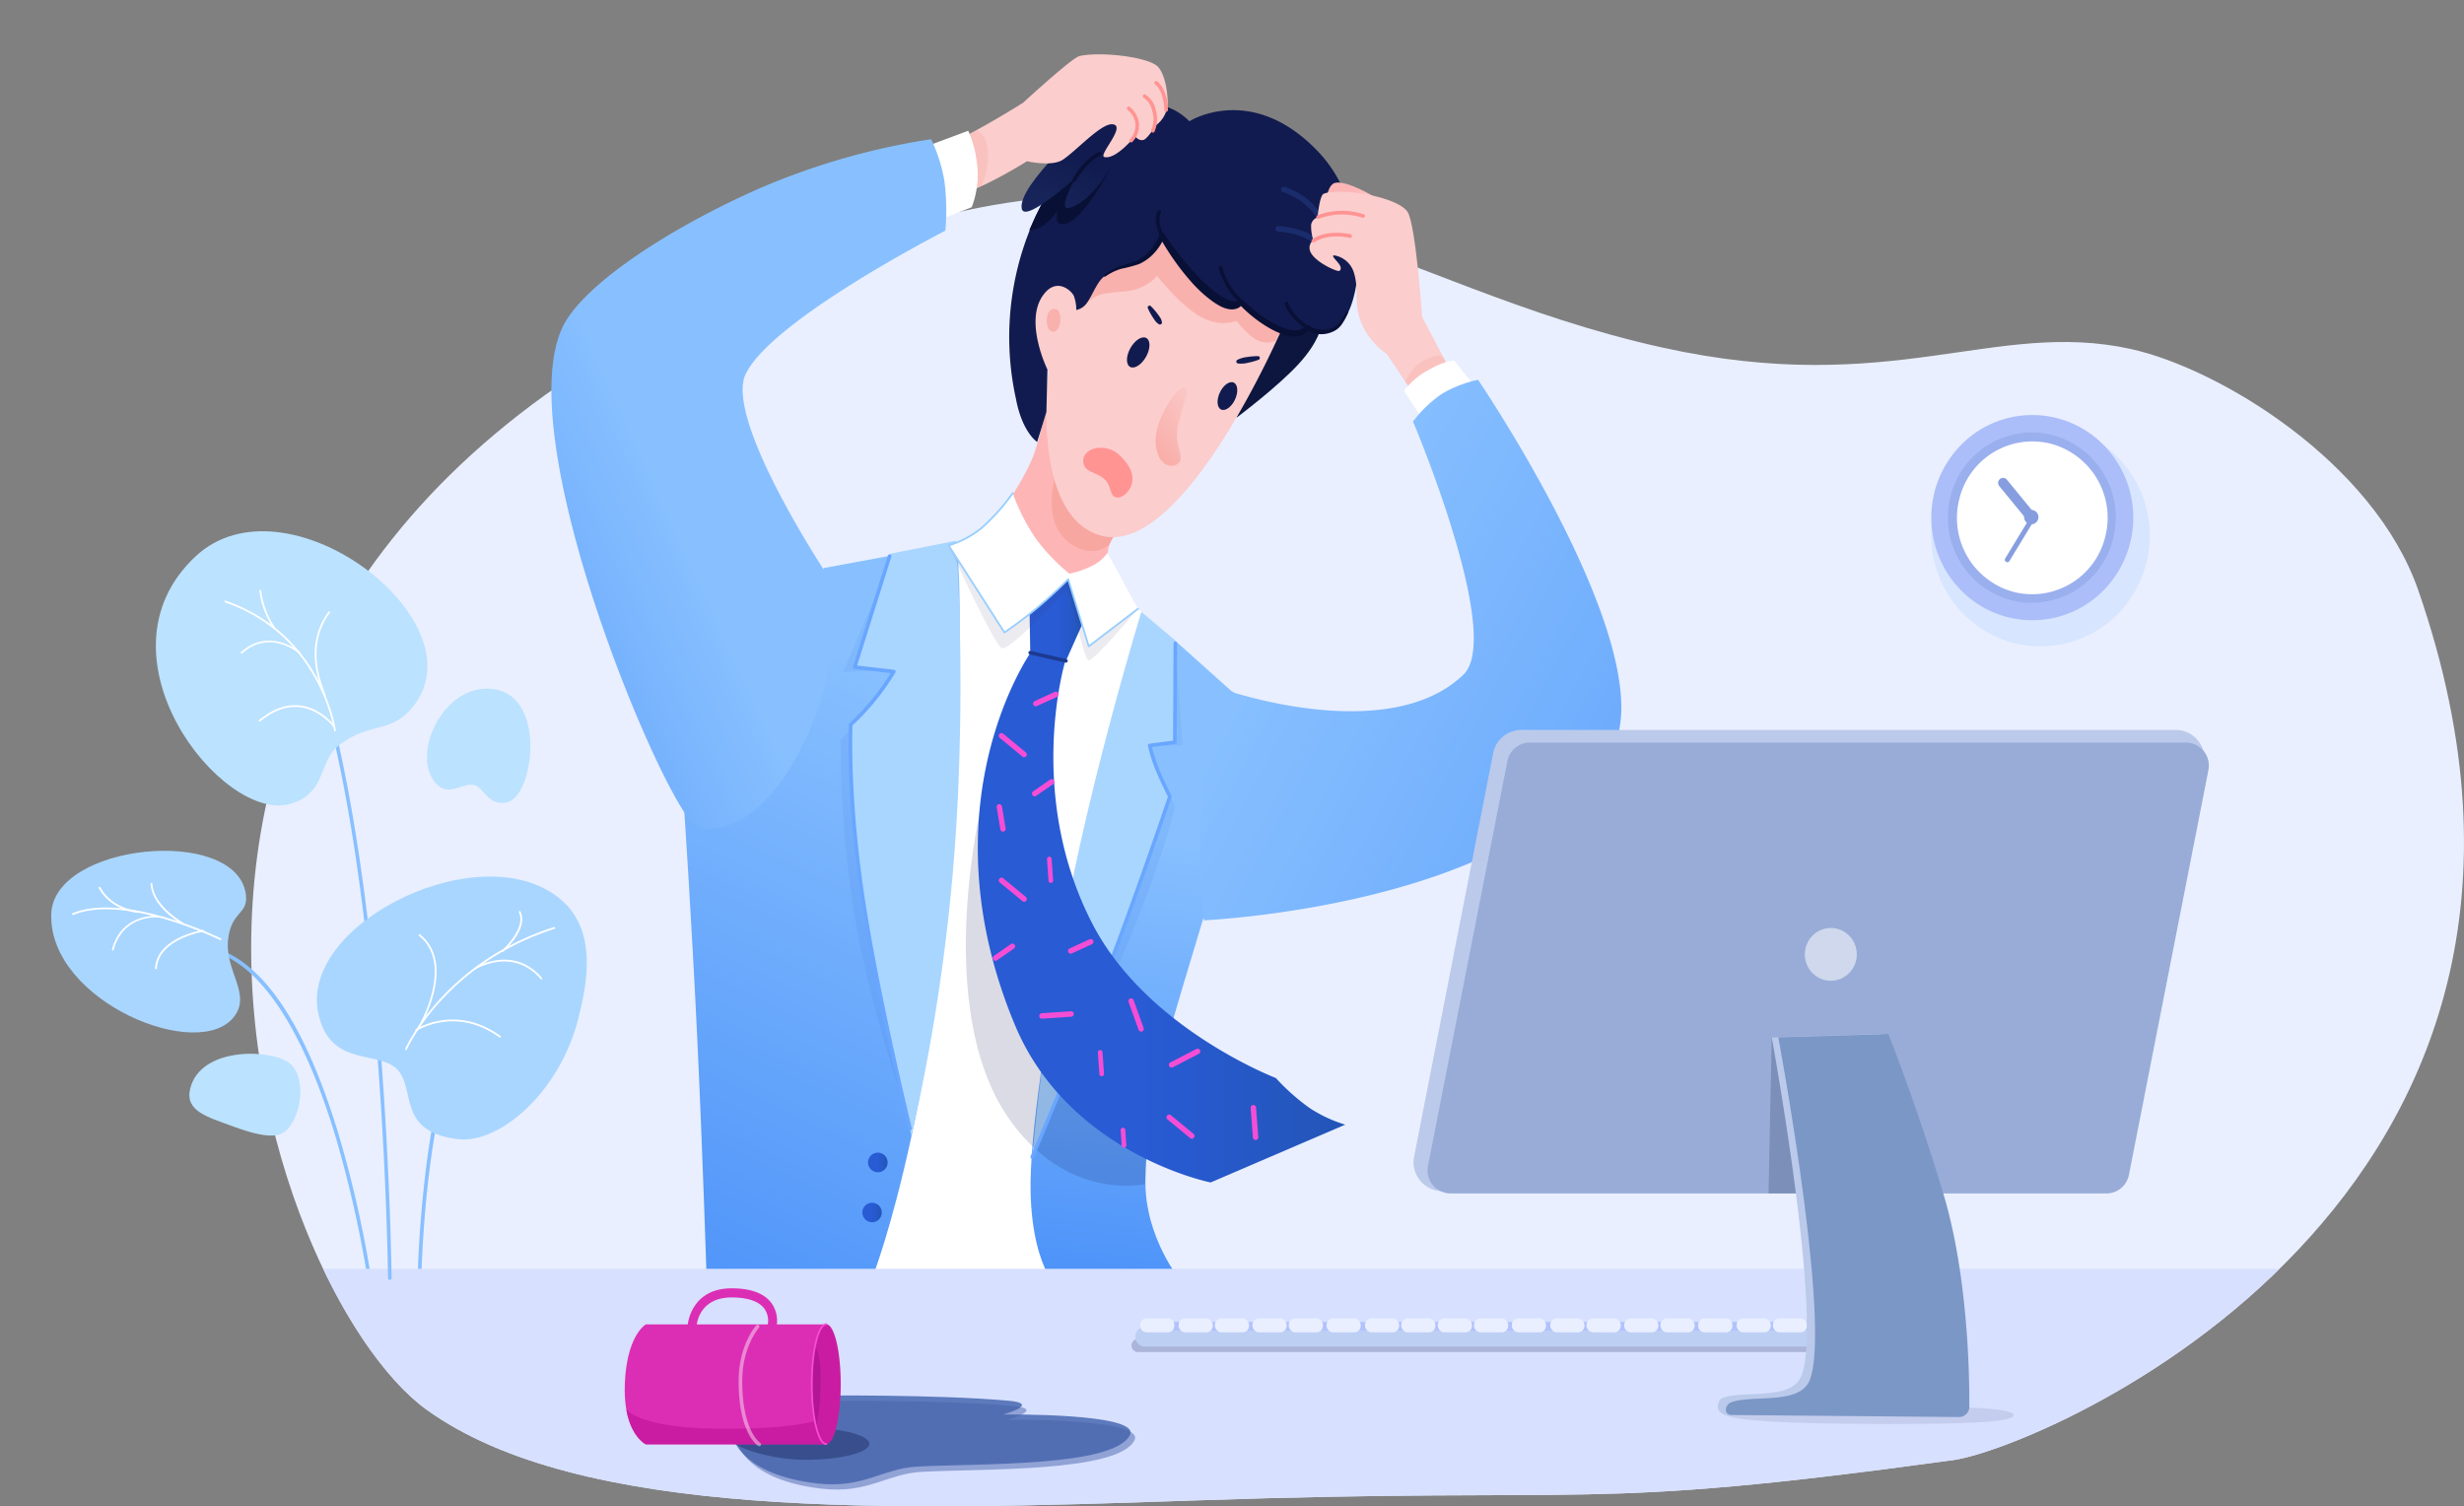 <svg xmlns="http://www.w3.org/2000/svg" xmlns:xlink="http://www.w3.org/1999/xlink" width="594" height="363.133" viewBox="0 0 594 363.133">
  <rect x="0" y="0" width="594" height="363.133" fill="#808080" stroke="none"/>
  <defs>
    <clipPath id="clip-path">
      <path id="Path_14051" data-name="Path 14051" d="M209.827,112.025C101.95,145.72,1.217,141.485,16.184,323.472c3.207,38.988,62.578,54.908,71.914,78.45,8.383,21.137,19.557,37.114,29.4,44.22,36.751,26.53,111.2,24.462,184.492,21.936,100.413-3.46,92.574,2.741,183.587-9.75C506.226,455.495,648.836,396.366,597.7,248.7c-10.759-31.07-48.129-53.567-69.3-58.219-32.914-7.231-55.072-6.356-110.431-18.583C350.055,156.894,293.108,86.012,209.827,112.025Z" transform="translate(-14.701 -106.342)" fill="none"/>
    </clipPath>
    <linearGradient id="linear-gradient" x1="0.819" y1="0.36" x2="-0.399" y2="1.375" gradientUnits="objectBoundingBox">
      <stop offset="0.441" stop-color="#feb5b6"/>
      <stop offset="0.667" stop-color="#fdb9ba"/>
      <stop offset="0.91" stop-color="#fbc6c5"/>
      <stop offset="1" stop-color="#fbcdcc"/>
    </linearGradient>
    <linearGradient id="linear-gradient-2" x1="0.966" y1="-0.145" x2="0.1" y2="1.233" gradientUnits="objectBoundingBox">
      <stop offset="0" stop-color="#fbcdcc"/>
      <stop offset="1" stop-color="#f8a6a0"/>
    </linearGradient>
    <linearGradient id="linear-gradient-3" x1="0.531" y1="0.13" x2="0.306" y2="1.382" gradientUnits="objectBoundingBox">
      <stop offset="0" stop-color="#88c0ff"/>
      <stop offset="1" stop-color="#3b85f7"/>
    </linearGradient>
    <linearGradient id="linear-gradient-4" x1="0.507" y1="0.322" x2="0.475" y2="1.188" xlink:href="#linear-gradient-3"/>
    <linearGradient id="linear-gradient-5" y1="0.5" x2="1" y2="0.5" gradientUnits="objectBoundingBox">
      <stop offset="0.524" stop-color="#285bd4"/>
      <stop offset="1" stop-color="#2355b7"/>
    </linearGradient>
    <linearGradient id="linear-gradient-6" x1="0" y1="0.5" x2="1" y2="0.5" xlink:href="#linear-gradient"/>
    <linearGradient id="linear-gradient-10" x1="0.174" y1="0.401" x2="2.09" y2="1.583" xlink:href="#linear-gradient-3"/>
    <linearGradient id="linear-gradient-11" x1="0.363" y1="0.815" x2="0.618" y2="0.416" gradientUnits="objectBoundingBox">
      <stop offset="0" stop-color="#172459"/>
      <stop offset="1" stop-color="#111b4f"/>
    </linearGradient>
    <linearGradient id="linear-gradient-12" x1="0.394" y1="0.536" x2="-0.444" y2="1.135" xlink:href="#linear-gradient-3"/>
    <linearGradient id="linear-gradient-13" x1="8.32" y1="-0.151" x2="8.426" y2="2.332" gradientUnits="objectBoundingBox">
      <stop offset="0.378" stop-color="#98acd7"/>
      <stop offset="0.506" stop-color="#8298c6"/>
      <stop offset="0.687" stop-color="#6b82b3"/>
      <stop offset="0.856" stop-color="#5c74a7"/>
      <stop offset="1" stop-color="#5870a4"/>
    </linearGradient>
  </defs>
  <g id="Group_4946" data-name="Group 4946" transform="translate(-14.701 -106.342)">
    <g id="Group_4945" data-name="Group 4945" transform="translate(14.701 106.342)" clip-path="url(#clip-path)">
      <path id="Path_13937" data-name="Path 13937" d="M308.217,222.32c-217.156,67.827-152.335,254.2-110.989,284.048,36.751,26.53,111.2,24.462,184.492,21.936,100.413-3.46,92.574,2.741,183.587-9.75,20.648-2.834,163.258-61.962,112.126-209.632-10.759-31.07-48.129-53.567-69.3-58.219-32.914-7.231-57.607,11.877-112.966-.351C427.249,235.352,391.5,196.308,308.217,222.32Z" transform="translate(-94.431 -166.569)" fill="#e9efff"/>
      <path id="Path_13938" data-name="Path 13938" d="M725.683,279.306s-.447,3.761-5.569,9.307S705.2,301.488,705.2,301.488l10.57-26.995Z" transform="translate(-407.149 -200.76)" fill="#0c163f"/>
      <path id="Path_13939" data-name="Path 13939" d="M513.909,401.706l-11.679,5.1-26.453,173.9,59.482-2.247,26.017-150.686L546.987,415.44Z" transform="translate(-276.757 -272.19)" fill="#fff"/>
      <path id="Path_13940" data-name="Path 13940" d="M585.72,323.963a93.56,93.56,0,0,1-3.478,14.021c-2.134,5.829-7.556,13.428-7.556,13.428s2.794,9.209,14.66,15.672c6.319,3.442,11.7-1.631,11.7-1.631a6.135,6.135,0,0,1-.9-4.6,7.655,7.655,0,0,1,1.667-3.385Z" transform="translate(-332.972 -228.537)" fill="url(#linear-gradient)"/>
      <path id="Path_13941" data-name="Path 13941" d="M603.168,365.629c.205-.326-4.675,13.194,4.589,18.049,5.07,2.657,8.276-.525,8.276-.525s-.032-.146.41-.958a9.686,9.686,0,0,1,.924-1.394S602.963,365.955,603.168,365.629Z" transform="translate(-348.534 -251.929)" fill="#f8a6a0"/>
      <path id="Path_13942" data-name="Path 13942" d="M650.536,248.47s-24.155,56.517-44.217,50.311c-16.727-5.174-12.326-39.563-12.326-39.563a21.736,21.736,0,0,1-4.568-9.7c-.791-4.654,1.286-9.939,5.808-11.033,4.751-1.149,5.7,4.855,5.7,4.855s3.058-26.408,26.8-23.884C647.95,221.6,650.536,248.47,650.536,248.47Z" transform="translate(-341.256 -169.758)" fill="#fbcdcc"/>
      <path id="Path_13943" data-name="Path 13943" d="M621.347,249.558a8.21,8.21,0,0,1,3.526-2.247c2.453-.677,6.46-.534,8.594-1.291,3.922-1.393,4.916-3.248,4.916-3.248s5.547,7.117,10.529,9.89,8.656.984,8.656.984,2.665,3.518,5.061,4.71a5.224,5.224,0,0,0,4.521.054l1.383-3.019-28.58-24.421-14.919,8.473Z" transform="translate(-359.493 -176.322)" fill="#f8a6a0" opacity="0.71"/>
      <path id="Path_13944" data-name="Path 13944" d="M585.109,245.462S581.528,243.2,580,235.1a69.431,69.431,0,0,1,8.16-50.488c9.978-16.917,17.841-20.567,26.247-20.231,4.028.161,7.393,3.774,7.393,3.774s14.9-9.47,30.927,7.19c13.736,14.282,10.956,39.478,3.923,42.926a6.44,6.44,0,0,1-6.435-.4s-1.149,2.376-5.317,1.032c-5.77-1.86-10.771-7.276-10.771-7.276s-.962,2.029-4.606,0c-7.2-4.018-14.347-15.925-14.347-15.925a11.631,11.631,0,0,1-4.56,5.814c-2.942,1.943-5.2.889-9.218,3.922-1.856,1.4-2.817,4.379-4.233,6.418a4.117,4.117,0,0,1-2.623,1.79,9.817,9.817,0,0,0-.59-3.4c-.6-1.289-4.237-4.643-7.423-.14-4.614,6.363,1.057,17.905,1.057,17.905l-.249,10.189-1.189,3.919Z" transform="translate(-335.077 -138.919)" fill="#111b4f"/>
      <path id="Path_13945" data-name="Path 13945" d="M667.173,319.185c1.8.128-1.16,5.691-1.821,10.351-.574,4.05,2.255,7-.109,8.289-1.522.83-3.162.026-4.067-1.446a9.481,9.481,0,0,1-.839-6.154C661.1,325.473,665.378,319.056,667.173,319.185Z" transform="translate(-381.566 -225.853)" fill="url(#linear-gradient-2)"/>
      <path id="Path_13946" data-name="Path 13946" d="M701.066,261.918a.429.429,0,0,1-.279-.1,18.644,18.644,0,0,1-5.471-8.727.441.441,0,0,1,.317-.532.433.433,0,0,1,.524.322,18.034,18.034,0,0,0,5.188,8.263.446.446,0,0,1,.052.62A.431.431,0,0,1,701.066,261.918Z" transform="translate(-401.527 -188.435)" fill="#091035"/>
      <path id="Path_13947" data-name="Path 13947" d="M737.889,278.987a.422.422,0,0,1-.219-.061c-.176-.105-4.323-2.621-5.527-6.206a.442.442,0,0,1,.27-.559.43.43,0,0,1,.55.275c1.1,3.28,5.107,5.707,5.147,5.732a.444.444,0,0,1,.154.6A.432.432,0,0,1,737.889,278.987Z" transform="translate(-422.452 -199.437)" fill="#091035"/>
      <path id="Path_13948" data-name="Path 13948" d="M662.326,229.47a.43.43,0,0,1-.359-.193c-.11-.165-2.68-4.078-1.272-7.193a.429.429,0,0,1,.574-.216.443.443,0,0,1,.213.583c-1.206,2.67,1.178,6.3,1.2,6.333a.444.444,0,0,1-.115.611A.427.427,0,0,1,662.326,229.47Z" transform="translate(-381.618 -171.187)" fill="#091035"/>
      <path id="Path_13949" data-name="Path 13949" d="M601.353,276.127c-2.721-.333-2.526,5.367-.629,5.531C602.924,281.848,603.266,276.362,601.353,276.127Z" transform="translate(-346.964 -201.669)" fill="#f8a6a0" opacity="0.71"/>
      <path id="Path_13950" data-name="Path 13950" d="M710.575,303a15.959,15.959,0,0,1-2.453.7,6.956,6.956,0,0,1-2.542.2.468.468,0,0,1-.152-.866,6.976,6.976,0,0,1,2.453-.7,15.9,15.9,0,0,1,2.542-.2.449.449,0,0,1,.152.866Z" transform="translate(-407.148 -216.278)" fill="#111b4f"/>
      <path id="Path_13951" data-name="Path 13951" d="M658.414,278.858a3.018,3.018,0,0,1-.9-.8c-.235-.314-.448-.645-.661-.975a14.449,14.449,0,0,1-1.129-2.089.453.453,0,0,1,.232-.591.439.439,0,0,1,.475.083,14.277,14.277,0,0,1,1.563,1.776c.236.314.471.628.685.958a3.088,3.088,0,0,1,.444,1.131.489.489,0,0,1-.4.562A.472.472,0,0,1,658.414,278.858Z" transform="translate(-379.01 -200.688)" fill="#111b4f"/>
      <path id="Path_13952" data-name="Path 13952" d="M644.853,294.556c1.034-1.947,2.751-3.126,3.836-2.633s1.127,2.471.093,4.418-2.752,3.126-3.836,2.633S643.818,296.5,644.853,294.556Z" transform="translate(-372.427 -210.483)" fill="#111b4f"/>
      <path id="Path_13953" data-name="Path 13953" d="M695.279,318.9c.851-1.788,2.35-2.839,3.349-2.349s1.12,2.337.269,4.124-2.349,2.839-3.349,2.349S694.429,320.688,695.279,318.9Z" transform="translate(-401.191 -224.308)" fill="#111b4f"/>
      <path id="Path_13954" data-name="Path 13954" d="M619.686,355.515c.056-3.074,5.448-4.259,8.628-1.339,6.533,6,1.4,10.29-.095,10.327-2.391.06-1.478-2.506-3.251-4.264C622.77,358.058,619.628,358.639,619.686,355.515Z" transform="translate(-358.549 -244.561)" fill="#ff9493"/>
      <path id="Path_13955" data-name="Path 13955" d="M462.466,405.17l-31.92,5.9L396.89,469.717s1.773,26.4,3.131,54.982,2.3,59.351,2.3,59.351,10.126.44,21.974.127c19.793-.522,18.175-2.726,18.175-2.726S459.82,536.78,462.728,453.5C464.156,412.592,462.466,405.17,462.466,405.17Z" transform="translate(-231.921 -274.135)" fill="url(#linear-gradient-3)"/>
      <path id="Path_13956" data-name="Path 13956" d="M617.47,444.009s-.031.1-.091.285c-.992,3.141-9.974,32.054-19.088,77.875-4,20.119-8.354,47.754-8.026,61.232.483,19.869,8.026,24.792,8.026,24.792l28.293-3.279s-8.8-10.531-8.638-24.342c.323-27.206,11.03-48.7,21.457-90.516,6.224-24.959-.814-27.589-.814-27.589L626.125,451.3Z" transform="translate(-341.818 -295.944)" fill="url(#linear-gradient-4)"/>
      <path id="Path_13957" data-name="Path 13957" d="M589.728,431.768l.157,10.085,8.6,1.966,4.794-10.732-4.146-9.452Z" transform="translate(-341.522 -284.504)" fill="url(#linear-gradient-5)"/>
      <path id="Path_13958" data-name="Path 13958" d="M494.865,422.275l-10.089,23.45,14.415-.493L484.2,462.188a255.426,255.426,0,0,0,3.9,45.47c4.332,23.479,13.425,48.448,13.425,48.448l1.306-113.835Z" transform="translate(-281.538 -283.74)" fill="#285bd4" opacity="0.08"/>
      <path id="Path_13959" data-name="Path 13959" d="M625.382,459.613l1.864,24.807-8.458.194,6.642,14.516s-2.524,11.6-11.177,32.421-23.433,50.872-23.433,50.872l24.041-105.271Z" transform="translate(-342.143 -304.705)" fill="#285bd4" opacity="0.08"/>
      <path id="Path_13960" data-name="Path 13960" d="M739.334,216.793a.647.647,0,0,1-.551-.31,15.536,15.536,0,0,0-8.165-6.167.66.66,0,0,1-.458-.809.648.648,0,0,1,.8-.466,16.592,16.592,0,0,1,8.93,6.743.666.666,0,0,1-.208.909A.642.642,0,0,1,739.334,216.793Z" transform="translate(-421.325 -163.995)" fill="#1b2c6d"/>
      <path id="Path_13961" data-name="Path 13961" d="M592.645,204.1l-1.673,3.321-1.453,3.238a7.055,7.055,0,0,0,3.525-1.245,14.413,14.413,0,0,0,3.323-3.562s-.635,2.764.48,3.183c4.483,1.685,12.068-12.964,12.068-12.964l-5.578-2.824Z" transform="translate(-341.403 -155.139)" fill="#091035"/>
      <path id="Path_13962" data-name="Path 13962" d="M766.924,210.114s-6.547-3.965-9.389-3.357c-1.755.375-2.21,4.084-2.21,4.084Z" transform="translate(-435.641 -162.69)" fill="url(#linear-gradient-6)"/>
      <path id="Path_13963" data-name="Path 13963" d="M736.267,234.7a.643.643,0,0,1-.435-.17c-2.467-2.265-8.064-2.593-8.12-2.6a.657.657,0,0,1-.614-.695.649.649,0,0,1,.684-.624c.248.014,6.116.36,8.922,2.935a.667.667,0,0,1,.046.932A.643.643,0,0,1,736.267,234.7Z" transform="translate(-419.597 -176.122)" fill="#1b2c6d"/>
      <path id="Path_13964" data-name="Path 13964" d="M499.5,742.265a2.362,2.362,0,1,1,2.361,2.4A2.38,2.38,0,0,1,499.5,742.265Z" transform="translate(-290.242 -462.069)" fill="url(#linear-gradient-5)"/>
      <path id="Path_13965" data-name="Path 13965" d="M496.314,769.614a2.345,2.345,0,1,1,2.343,2.437A2.392,2.392,0,0,1,496.314,769.614Z" transform="translate(-288.43 -477.404)" fill="url(#linear-gradient-5)"/>
      <path id="Path_13966" data-name="Path 13966" d="M272.647,512.284c6.125-1.656,9.26-24.526-2.622-27.083s-20.428,14.075-15.4,21.688c3.241,4.908,6.876.564,9.97,1.3C266.9,508.735,268,513.54,272.647,512.284Z" transform="translate(-150.228 -318.925)" fill="#bbe2ff"/>
      <path id="Path_13967" data-name="Path 13967" d="M144.792,688.092c-3.963-3.539-21.635-4.431-24.15,6.039-1.293,5.383,4.271,6.8,10.089,8.962,4.487,1.666,8.679,2.823,11.31,2.068C146.868,703.778,149.391,692.2,144.792,688.092Z" transform="translate(-74.806 -431.639)" fill="#bbe2ff"/>
      <path id="Path_13968" data-name="Path 13968" d="M170.664,712.148a.435.435,0,0,1-.429-.383,275.372,275.372,0,0,0-8.567-39.453c-5.55-18.326-15.3-40.948-30.219-44.642a.44.44,0,0,1-.318-.531.432.432,0,0,1,.523-.324c12.3,3.045,22.677,18.269,30.845,45.248a276.4,276.4,0,0,1,8.595,39.587.439.439,0,0,1-.374.493A.354.354,0,0,1,170.664,712.148Z" transform="translate(-80.868 -398.583)" fill="#88c0ff"/>
      <path id="Path_13969" data-name="Path 13969" d="M248.125,720.49a.436.436,0,0,1-.433-.437,279.065,279.065,0,0,1,2.784-37.99c3.892-25.909,11.078-40.49,21.358-43.338a.435.435,0,0,1,.532.309.441.441,0,0,1-.3.54c-23.756,6.581-23.509,79.734-23.5,80.472a.437.437,0,0,1-.43.443Z" transform="translate(-147.123 -405.269)" fill="#88c0ff"/>
      <rect id="Rectangle_2118" data-name="Rectangle 2118" width="615.372" height="68.364" transform="translate(59.92 305.868)" fill="#d7e0ff"/>
      <path id="Path_13970" data-name="Path 13970" d="M207.035,616.112a.436.436,0,0,1-.433-.435c-.009-.988-1.112-99.4-18.807-150.366a.442.442,0,0,1,.264-.561.431.431,0,0,1,.553.269c17.743,51.107,18.847,149.66,18.856,150.65a.437.437,0,0,1-.429.444Z" transform="translate(-113.066 -307.575)" fill="#88c0ff"/>
      <path id="Path_13971" data-name="Path 13971" d="M515.042,403.633l-15.75,3.124-8.6,27.328,9.422,1.088a58.479,58.479,0,0,1-10.385,12.767s-.858,16.3,2.791,40.955S504.361,547.1,504.361,547.1A465.008,465.008,0,0,0,515.626,464C517.161,428.2,515.042,403.633,515.042,403.633Z" transform="translate(-284.64 -273.272)" fill="#a9d6ff"/>
      <path id="Path_13972" data-name="Path 13972" d="M617.517,442.716s-10.277,33.456-16.875,65.957-9.437,65.463-9.437,65.463,9.117-21.217,17.413-42.942,15.773-43.961,15.773-43.961-1.956-3.8-3.173-6.877a35.929,35.929,0,0,1-1.7-5.427l6.059-.776.126-24.51Z" transform="translate(-342.362 -295.218)" fill="#a9d6ff"/>
      <path id="Path_13973" data-name="Path 13973" d="M558.234,545.067S545.766,595,564.3,622.034c14.032,20.467,33,16.121,33,16.121s.129-2.941.313-6.029.335-6.43.335-6.43Z" transform="translate(-321.291 -352.688)" fill="#09124b" opacity="0.15"/>
      <path id="Path_13974" data-name="Path 13974" d="M503.453,549.929a.434.434,0,0,1-.42-.335c-1.351-5.573-8.251-34.484-11.5-56.445-3.613-24.422-2.8-40.881-2.8-41.045a.447.447,0,0,1,.141-.3,67.784,67.784,0,0,0,5.61-5.982,66.165,66.165,0,0,0,4.333-6.1l-8.737-1.009a.433.433,0,0,1-.315-.2.445.445,0,0,1-.049-.373l8.411-26.742a.43.43,0,0,1,.544-.285.441.441,0,0,1,.281.553l-8.25,26.231,8.9,1.027a.433.433,0,0,1,.34.244.445.445,0,0,1-.019.423,58.849,58.849,0,0,1-10.33,12.737c-.076,1.836-.6,17.72,2.795,40.689,3.244,21.923,10.137,50.8,11.486,56.366a.442.442,0,0,1-.317.533A.476.476,0,0,1,503.453,549.929Z" transform="translate(-284.075 -277.46)" fill="#69a6ff"/>
      <path id="Path_13975" data-name="Path 13975" d="M590.635,583.688a.424.424,0,0,1-.173-.036.443.443,0,0,1-.224-.579c.092-.212,9.208-21.457,17.406-42.925,7.81-20.452,14.981-41.615,15.707-43.767-.393-.773-2.039-4.054-3.106-6.748a35.974,35.974,0,0,1-1.719-5.5.444.444,0,0,1,.072-.345.432.432,0,0,1,.3-.181l5.682-.728.121-23.494a.433.433,0,1,1,.866,0l-.123,23.88a.438.438,0,0,1-.379.435l-5.582.714a37.941,37.941,0,0,0,1.569,4.888c1.2,3.021,3.136,6.8,3.155,6.837a.447.447,0,0,1,.026.346c-.075.223-7.574,22.492-15.779,43.978s-17.329,42.747-17.42,42.959A.433.433,0,0,1,590.635,583.688Z" transform="translate(-341.791 -304.33)" fill="#69a6ff"/>
      <path id="Path_13976" data-name="Path 13976" d="M544.51,406.194s11.274,24.759,12.9,24.825c2.6.106,15.409-14.176,15.539-14.1.881.537,4.054,16.578,5.249,17s11.938-12.437,11.938-12.437L573.622,413Z" transform="translate(-315.822 -274.71)" fill="#3e3566" opacity="0.1"/>
      <path id="Path_13977" data-name="Path 13977" d="M559.96,377.458a49.035,49.035,0,0,1-7.534,8.42,22.915,22.915,0,0,1-7.916,4.181l13.456,20.989s3.988-2.684,7.83-5.888,7.537-6.926,7.537-6.926l4.957,16.147,11.846-9.032L582.8,391.86a9.692,9.692,0,0,1-3.659,3.1,22.607,22.607,0,0,1-5.518,1.912,46.637,46.637,0,0,1-8.213-8.611A49.216,49.216,0,0,1,559.96,377.458Z" transform="translate(-315.822 -258.575)" fill="#fff"/>
      <path id="Path_13978" data-name="Path 13978" d="M578.005,414.321a.207.207,0,0,1-.066-.011.218.218,0,0,1-.14-.144l-4.852-15.8c-.9.893-4.065,3.99-7.3,6.686-3.807,3.174-7.808,5.874-7.848,5.9a.207.207,0,0,1-.163.032.215.215,0,0,1-.138-.1L544.044,389.9a.222.222,0,0,1-.02-.2.217.217,0,0,1,.149-.133,22.9,22.9,0,0,0,7.833-4.139,49.157,49.157,0,0,0,7.492-8.375.215.215,0,0,1,.3-.052.222.222,0,0,1,.052.307,49.648,49.648,0,0,1-7.574,8.464,23.735,23.735,0,0,1-7.71,4.139l13.176,20.553c.822-.563,4.3-2.975,7.631-5.751,3.789-3.159,7.485-6.874,7.522-6.912a.216.216,0,0,1,.36.091l4.866,15.849,11.6-8.844a.215.215,0,0,1,.3.044.222.222,0,0,1-.043.308l-11.846,9.032A.214.214,0,0,1,578.005,414.321Z" transform="translate(-315.537 -258.294)" fill="#97ceff"/>
      <path id="Path_13979" data-name="Path 13979" d="M573.714,464.533s-26.19,36.737-3.962,90.026c12.992,31.147,47.184,37.965,47.184,37.965l15.558-6.68,16.892-7.253a33,33,0,0,1-8.607-4.024,51.515,51.515,0,0,1-8.132-7.226S601.589,555.474,588.5,530.3c-16.349-31.445-6.59-63.538-6.59-63.538Z" transform="translate(-325.084 -307.468)" fill="url(#linear-gradient-5)"/>
      <g id="Group_4933" data-name="Group 4933" transform="translate(239.327 166.736)">
        <path id="Path_13980" data-name="Path 13980" d="M592.324,490.126a.649.649,0,0,1-.593-.388.664.664,0,0,1,.325-.873l4.833-2.218a.646.646,0,0,1,.859.33.664.664,0,0,1-.325.873l-4.833,2.218A.636.636,0,0,1,592.324,490.126Z" transform="translate(-581.955 -486.588)" fill="#f54dd5"/>
        <path id="Path_13981" data-name="Path 13981" d="M611.829,626.12a.649.649,0,0,1-.593-.388.664.664,0,0,1,.325-.873l4.834-2.217a.645.645,0,0,1,.859.33.664.664,0,0,1-.325.873l-4.833,2.218A.637.637,0,0,1,611.829,626.12Z" transform="translate(-593.041 -562.95)" fill="#f54dd5"/>
        <path id="Path_13982" data-name="Path 13982" d="M572.859,555.068a.652.652,0,0,1-.639-.55l-.879-5.313a.659.659,0,0,1,.533-.76.65.65,0,0,1,.748.541l.879,5.314a.658.658,0,0,1-.533.76A.615.615,0,0,1,572.859,555.068Z" transform="translate(-570.393 -521.315)" fill="#f54dd5"/>
        <path id="Path_13983" data-name="Path 13983" d="M600.365,583.65a.57.57,0,0,1-.563-.533l-.364-5.175a.572.572,0,0,1,.524-.613.565.565,0,0,1,.6.531l.364,5.175a.571.571,0,0,1-.524.613Z" transform="translate(-586.367 -537.539)" fill="#f54dd5"/>
        <path id="Path_13984" data-name="Path 13984" d="M628.779,689.965a.569.569,0,0,1-.563-.533l-.365-5.176a.571.571,0,0,1,.524-.614.565.565,0,0,1,.6.532l.365,5.176a.572.572,0,0,1-.524.613Z" transform="translate(-602.516 -597.235)" fill="#f54dd5"/>
        <path id="Path_13985" data-name="Path 13985" d="M641.4,731.185a.569.569,0,0,1-.563-.534l-.255-3.683a.571.571,0,0,1,.524-.613.563.563,0,0,1,.6.532l.255,3.683a.571.571,0,0,1-.524.613Z" transform="translate(-609.753 -621.218)" fill="#f54dd5"/>
        <path id="Path_13986" data-name="Path 13986" d="M578.627,515.187a.639.639,0,0,1-.409-.148l-5.464-4.506a.667.667,0,0,1-.095-.928.642.642,0,0,1,.914-.1l5.464,4.506a.667.667,0,0,1,.1.928A.644.644,0,0,1,578.627,515.187Z" transform="translate(-571.065 -499.375)" fill="#f54dd5"/>
        <path id="Path_13987" data-name="Path 13987" d="M672.3,724.928a.641.641,0,0,1-.409-.148l-5.464-4.506a.667.667,0,0,1-.095-.928.642.642,0,0,1,.914-.1l5.464,4.506a.667.667,0,0,1,.095.928A.643.643,0,0,1,672.3,724.928Z" transform="translate(-624.305 -617.146)" fill="#f54dd5"/>
        <path id="Path_13988" data-name="Path 13988" d="M668.19,687.42a.648.648,0,0,1-.579-.36.665.665,0,0,1,.284-.888l6.27-3.247a.646.646,0,0,1,.874.289.664.664,0,0,1-.284.888l-6.27,3.247A.643.643,0,0,1,668.19,687.42Z" transform="translate(-625.074 -596.792)" fill="#f54dd5"/>
        <path id="Path_13989" data-name="Path 13989" d="M714.377,722.272a.653.653,0,0,1-.647-.609l-.537-7.129a.65.65,0,1,1,1.3-.1l.537,7.129a.656.656,0,0,1-.6.709Z" transform="translate(-651.021 -614.182)" fill="#f54dd5"/>
        <path id="Path_13990" data-name="Path 13990" d="M578.627,594.652a.638.638,0,0,1-.409-.147L572.754,590a.667.667,0,0,1-.095-.928.642.642,0,0,1,.914-.1l5.464,4.506a.667.667,0,0,1,.1.928A.644.644,0,0,1,578.627,594.652Z" transform="translate(-571.065 -543.995)" fill="#f54dd5"/>
        <path id="Path_13991" data-name="Path 13991" d="M647.979,663.213a.651.651,0,0,1-.61-.434l-2.417-6.714a.664.664,0,0,1,.387-.847.647.647,0,0,1,.833.394l2.417,6.714a.663.663,0,0,1-.387.846A.631.631,0,0,1,647.979,663.213Z" transform="translate(-612.214 -581.252)" fill="#f54dd5"/>
        <path id="Path_13992" data-name="Path 13992" d="M595.8,664.089a.66.66,0,0,1-.043-1.319l7.022-.478a.66.66,0,0,1,.087,1.317l-7.022.478Z" transform="translate(-583.931 -585.247)" fill="#f54dd5"/>
        <path id="Path_13993" data-name="Path 13993" d="M591.721,538.815a.647.647,0,0,1-.537-.288.667.667,0,0,1,.171-.917l4.093-2.838a.643.643,0,0,1,.9.173.667.667,0,0,1-.17.917l-4.093,2.838A.64.64,0,0,1,591.721,538.815Z" transform="translate(-581.613 -513.579)" fill="#f54dd5"/>
        <path id="Path_13994" data-name="Path 13994" d="M569.809,629.238a.647.647,0,0,1-.537-.288.667.667,0,0,1,.17-.918l4.093-2.838a.644.644,0,0,1,.9.173.667.667,0,0,1-.17.917l-4.093,2.838A.639.639,0,0,1,569.809,629.238Z" transform="translate(-569.158 -564.351)" fill="#f54dd5"/>
      </g>
      <path id="Path_13995" data-name="Path 13995" d="M598.122,467.024a.443.443,0,0,1-.1-.011l-8.6-1.966a.44.44,0,0,1-.327-.526.434.434,0,0,1,.518-.332l8.6,1.966a.44.44,0,0,1,.328.526A.435.435,0,0,1,598.122,467.024Z" transform="translate(-341.159 -307.269)" fill="#1c3a91"/>
      <path id="Path_13996" data-name="Path 13996" d="M779.2,253.317l-6-11.413s-1.547-22.7-3.586-25.422c-2.819-3.758-16.664-5.765-20.172-4.231-.972.425-1.454,5.669-1.454,5.669a2.307,2.307,0,0,0-1.537,1.717,10.489,10.489,0,0,0,.522,3.763,2.341,2.341,0,0,0-.822,2.518c.7,2.307,5.22,4.567,6.781,4.919.543.123.82-.542.55-1.146-.5-1.13-2.451-2.557-1.466-2.612a5.974,5.974,0,0,1,4.676,3.978c1.44,4.42-.156,7.3,1.828,12.235a17.213,17.213,0,0,0,6.11,7.522l6.168,9.149Z" transform="translate(-430.368 -165.519)" fill="#fbcdcc"/>
      <path id="Path_13997" data-name="Path 13997" d="M747.644,236.663a.43.43,0,0,1-.346-.175.444.444,0,0,1,.084-.614c.132-.1,3.3-2.474,9.227-1.2a.44.44,0,0,1,.334.522.432.432,0,0,1-.514.339c-5.51-1.188-8.5,1.016-8.524,1.039A.427.427,0,0,1,747.644,236.663Z" transform="translate(-431.029 -178.191)" fill="#ff9493"/>
      <path id="Path_13998" data-name="Path 13998" d="M750.316,224.175a.432.432,0,0,1-.4-.267.442.442,0,0,1,.227-.577,16.669,16.669,0,0,1,11.147-.261.442.442,0,0,1,.275.556.432.432,0,0,1-.547.279,16.088,16.088,0,0,0-10.534.235A.433.433,0,0,1,750.316,224.175Z" transform="translate(-432.547 -171.416)" fill="#ff9493"/>
      <path id="Path_13999" data-name="Path 13999" d="M800.512,309.733l-1.1-1.632s1.755-3.416,4.093-4.8c2.446-1.448,4.63-1.745,5.075-.952a17.642,17.642,0,0,0,1.234,1.8Z" transform="translate(-460.697 -216.159)" fill="#f8a6a0" opacity="0.29"/>
      <path id="Path_14000" data-name="Path 14000" d="M815.578,310.391l-4.663-5.8s-2.109-.091-6.259,2.309a18.075,18.075,0,0,0-5.84,4.983l4.488,6.882Z" transform="translate(-460.359 -217.66)" fill="#fff"/>
      <path id="Path_14001" data-name="Path 14001" d="M685.839,445.457s78.211-3.456,98.455-41.13c12.474-23.215-32.339-89.168-32.339-89.168a28.229,28.229,0,0,0-8.788,3.424,29.539,29.539,0,0,0-6.892,6.632s21.886,51.634,12.151,61.018c-18.057,17.407-57.389,3.677-57.389,3.677a99.85,99.85,0,0,0-5.558,24.029C684.083,427.5,685.839,445.457,685.839,445.457Z" transform="translate(-395.637 -223.594)" fill="url(#linear-gradient-10)"/>
      <path id="Path_14002" data-name="Path 14002" d="M602.266,170.8s-18.2,15.793-16.976,21.417c.768,3.527,13.02-7.54,13.02-7.54s-4.856,8.453-1.365,7.281c7.568-2.54,13.145-16.227,13.145-16.227l-.057-6.108Z" transform="translate(-338.966 -141.875)" fill="url(#linear-gradient-11)"/>
      <path id="Path_14003" data-name="Path 14003" d="M614.141,197.013a.427.427,0,0,1-.209-.055.443.443,0,0,1-.169-.6c.1-.187,2.547-4.609,6.284-6.463a.43.43,0,0,1,.579.2.444.444,0,0,1-.2.588c-3.488,1.73-5.883,6.055-5.907,6.1A.432.432,0,0,1,614.141,197.013Z" transform="translate(-355.152 -153.234)" fill="#091035"/>
      <path id="Path_14004" data-name="Path 14004" d="M537.964,158.145c2.363-1.128,4.78-2.391,7.05-3.636,6.175-3.383,11.271-6.627,11.271-6.627s11.677-10.737,13.51-11.218c4.187-1.1,15.041-.119,18.474,2.111,1.917,1.246,2.783,5.506,2.889,9.022a7,7,0,0,1-2.881,5.554s-1.925,3.127-2.9,3.468c-1.152.4-2.117-.859-2.117-.859s-4.544,5.688-7.37,5.014c-1.64-.391,5.609-7.749,1.837-7.906-2.761-.115-8.6,6.381-11.86,8.545-2.656,1.761-8.642.372-8.642.372s-14.822,9.384-19.7,8.333S531.913,161.034,537.964,158.145Z" transform="translate(-309.647 -123.115)" fill="#fbcdcc"/>
      <path id="Path_14005" data-name="Path 14005" d="M655.376,167.452a.426.426,0,0,1-.23-.068.445.445,0,0,1-.136-.606,6.692,6.692,0,0,0,.205-4.55,4.864,4.864,0,0,0-2.061-3.167.443.443,0,0,1-.176-.6.43.43,0,0,1,.587-.179A5.71,5.71,0,0,1,656.053,162a7.5,7.5,0,0,1-.31,5.243A.433.433,0,0,1,655.376,167.452Z" transform="translate(-377.441 -135.479)" fill="#ff9493"/>
      <path id="Path_14006" data-name="Path 14006" d="M645.1,173.572a.43.43,0,0,1-.331-.156.445.445,0,0,1,.049-.619,4.768,4.768,0,0,0,1.257-4.172,5.226,5.226,0,0,0-1.808-2.913.445.445,0,0,1-.077-.617.428.428,0,0,1,.607-.078,6.069,6.069,0,0,1,2.136,3.494,5.637,5.637,0,0,1-1.555,4.956A.429.429,0,0,1,645.1,173.572Z" transform="translate(-372.427 -139.237)" fill="#ff9493"/>
      <path id="Path_14007" data-name="Path 14007" d="M662.263,158.3a.437.437,0,0,1-.433-.44c0-.044-.032-4.4-2.243-6.2a.445.445,0,0,1-.067-.619.427.427,0,0,1,.609-.068c2.538,2.069,2.568,6.689,2.568,6.885a.437.437,0,0,1-.433.44Z" transform="translate(-381.135 -131.35)" fill="#ff9493"/>
      <path id="Path_14008" data-name="Path 14008" d="M554.608,179.431l2.066-1.3s2.424-.032,3.021,4.717a17.923,17.923,0,0,1-1.569,8.656l-1.905.842Z" transform="translate(-321.561 -146.654)" fill="#f8a6a0" opacity="0.29"/>
      <path id="Path_14009" data-name="Path 14009" d="M535.25,181.484l8.725-3.247a27.221,27.221,0,0,1,2.058,7.485,21.977,21.977,0,0,1-1.216,10.94l-6.98,2.7Z" transform="translate(-310.559 -146.711)" fill="#fff"/>
      <path id="Path_14010" data-name="Path 14010" d="M388.52,286.943s-24.1-36.534-19.063-47.365c6.109-13.136,48.174-34.655,48.174-34.655a55.552,55.552,0,0,0-.22-11.942,37.633,37.633,0,0,0-3.208-10.113,168.791,168.791,0,0,0-41.86,12.074c-19.915,8.826-39.554,21.349-45.953,31.366C310.368,251.39,350.8,345.991,357.768,348.618c3.083,1.162,15.638,1.942,26.715-22.271C394.423,304.618,388.52,286.943,388.52,286.943Z" transform="translate(-189.735 -149.311)" fill="url(#linear-gradient-12)"/>
      <path id="Path_14011" data-name="Path 14011" d="M444.3,873.541s29.384-.307,46.426,1.247c7.976.727-1.329,3.324-1.329,3.324s33.429-.449,30.575,4.986c-4.09,7.791-37.12,6.752-51.436,7.584-8.27.48-12.86,5.329-23.929,4.051-18-2.078-20.145-10.7-20.145-10.7Z" transform="translate(-247.591 -537.113)" fill="#5c7abc"/>
      <path id="Path_14012" data-name="Path 14012" d="M446.827,876.43s29.384-.307,46.426,1.246c7.976.727-1.329,3.324-1.329,3.324s33.429-.449,30.575,4.987c-4.091,7.791-37.12,6.752-51.437,7.583-8.27.48-12.86,5.329-23.929,4.051-18-2.078-20.145-10.7-20.145-10.7Z" transform="translate(-249.028 -538.736)" fill="#4862aa" opacity="0.49"/>
      <path id="Path_14013" data-name="Path 14013" d="M250.9,594.156c8.233,7.429,6.026,19.469,3.824,28.262-4.435,17.711-18.937,30.32-29.037,29.131-14.035-1.652-10.515-11.018-14.027-16.077-4.094-5.9-16.94-.451-19.695-14.529C187.668,598.967,232.526,577.575,250.9,594.156Z" transform="translate(-115.288 -376.939)" fill="#a9d6ff"/>
      <g id="Group_4934" data-name="Group 4934" transform="translate(97.672 219.637)">
        <path id="Path_14014" data-name="Path 14014" d="M241.2,645.67a.215.215,0,0,1-.087-.018.221.221,0,0,1-.112-.29c.089-.207,9.225-20.8,35.847-29.338a.215.215,0,0,1,.272.143.221.221,0,0,1-.141.276c-26.427,8.472-35.493,28.89-35.581,29.095A.216.216,0,0,1,241.2,645.67Z" transform="translate(-240.982 -612.162)" fill="#fff"/>
        <path id="Path_14015" data-name="Path 14015" d="M295.275,617.049a.214.214,0,0,1-.162-.074.223.223,0,0,1,.018-.311c.059-.053,5.86-5.379,4-9.114a.223.223,0,0,1,.1-.3.214.214,0,0,1,.291.1c2.006,4.037-3.852,9.415-4.1,9.642A.217.217,0,0,1,295.275,617.049Z" transform="translate(-271.716 -607.23)" fill="#fff"/>
        <path id="Path_14016" data-name="Path 14016" d="M295.879,638.681a.216.216,0,0,1-.164-.076c-6.662-7.776-15.476-2.465-15.563-2.41a.215.215,0,0,1-.3-.073.223.223,0,0,1,.073-.3c.091-.056,9.211-5.561,16.116,2.5a.223.223,0,0,1-.022.31A.215.215,0,0,1,295.879,638.681Z" transform="translate(-263.058 -622.223)" fill="#fff"/>
        <path id="Path_14017" data-name="Path 14017" d="M248.3,642.682a.21.21,0,0,1-.113-.032.221.221,0,0,1-.072-.3c.09-.15,8.9-15.042.226-22.049a.222.222,0,0,1-.035-.309.214.214,0,0,1,.3-.036c8.978,7.249-.034,22.471-.126,22.623A.215.215,0,0,1,248.3,642.682Z" transform="translate(-245.019 -614.347)" fill="#fff"/>
        <path id="Path_14018" data-name="Path 14018" d="M267.053,671.2a.215.215,0,0,1-.126-.041c-10.61-7.656-19.859-1.641-19.951-1.579a.216.216,0,0,1-.3-.063.223.223,0,0,1,.062-.305c.095-.064,9.593-6.239,20.441,1.589a.222.222,0,0,1,.051.307A.215.215,0,0,1,267.053,671.2Z" transform="translate(-244.198 -640.7)" fill="#fff"/>
      </g>
      <path id="Path_14019" data-name="Path 14019" d="M85.924,595.752c-.667,7.393,5.533,12.7,1.6,18.142-8.288,11.477-44.8-3.436-44.21-24.511.476-17.123,44.23-21.36,46.877-5.062C91.049,589.6,86.591,588.36,85.924,595.752Z" transform="translate(-30.961 -368.979)" fill="#a9d6ff"/>
      <g id="Group_4935" data-name="Group 4935" transform="translate(17.37 212.848)">
        <path id="Path_14020" data-name="Path 14020" d="M90.727,613.122a.209.209,0,0,1-.095-.022c-.228-.113-22.987-11.206-35.392-6.051a.216.216,0,0,1-.282-.121.221.221,0,0,1,.119-.287c12.584-5.229,35.515,5.949,35.744,6.063a.221.221,0,0,1,.1.294A.215.215,0,0,1,90.727,613.122Z" transform="translate(-54.942 -599.328)" fill="#fff"/>
        <path id="Path_14021" data-name="Path 14021" d="M79.341,600.153c-.079,0-6.529-.5-9.5-5.964a.222.222,0,0,1,.085-.3.215.215,0,0,1,.294.086c2.857,5.261,9.072,5.733,9.135,5.737a.22.22,0,0,1-.014.439Z" transform="translate(-63.395 -592.935)" fill="#fff"/>
        <path id="Path_14022" data-name="Path 14022" d="M77.423,618.122a.216.216,0,0,1-.057-.008.221.221,0,0,1-.152-.27c2.406-8.934,11.349-8.121,11.438-8.113a.22.22,0,0,1-.043.438c-.354-.036-8.669-.781-10.977,7.791A.216.216,0,0,1,77.423,618.122Z" transform="translate(-67.596 -601.832)" fill="#fff"/>
        <path id="Path_14023" data-name="Path 14023" d="M106.426,601.668a.211.211,0,0,1-.1-.028c-.294-.164-7.214-4.1-7.536-9.66a.218.218,0,0,1,.2-.232.2.2,0,0,1,.229.207c.308,5.322,7.242,9.262,7.312,9.3a.222.222,0,0,1,.085.3A.216.216,0,0,1,106.426,601.668Z" transform="translate(-79.861 -591.746)" fill="#fff"/>
        <path id="Path_14024" data-name="Path 14024" d="M101.537,627.057a.221.221,0,0,1-.216-.232c.392-7.421,11.448-9.227,11.559-9.244a.22.22,0,0,1,.066.435c-.108.017-10.819,1.768-11.193,8.833A.218.218,0,0,1,101.537,627.057Z" transform="translate(-81.302 -606.252)" fill="#fff"/>
      </g>
      <path id="Path_14025" data-name="Path 14025" d="M111.277,404.5c21.648-20.3,68.158,14.933,52.92,35.58-5.516,7.475-10.724,3.985-18.341,9.949-5.074,3.973-2.844,11.715-11.938,14.155C117.68,468.539,85.8,428.4,111.277,404.5Z" transform="translate(-64.174 -270.339)" fill="#bbe2ff"/>
      <path id="Path_14026" data-name="Path 14026" d="M166.7,468.062a.218.218,0,0,1-.214-.191c-.03-.228-3.286-22.918-26.259-30.888a.221.221,0,0,1-.135-.279.215.215,0,0,1,.275-.137c23.233,8.06,26.518,31.014,26.548,31.245a.22.22,0,0,1-.186.247A.167.167,0,0,1,166.7,468.062Z" transform="translate(-85.96 -291.758)" fill="#fff"/>
      <path id="Path_14027" data-name="Path 14027" d="M163.188,440.092a.217.217,0,0,1-.183-.1,20.678,20.678,0,0,1-3.432-9.126.217.217,0,1,1,.432-.023,20.664,20.664,0,0,0,3.364,8.911.222.222,0,0,1-.065.3A.213.213,0,0,1,163.188,440.092Z" transform="translate(-97.04 -288.434)" fill="#fff"/>
      <path id="Path_14028" data-name="Path 14028" d="M163.355,461.715a.213.213,0,0,1-.141-.053c-.284-.246-7.029-5.969-13.718-.051a.214.214,0,0,1-.306-.021.222.222,0,0,1,.022-.31c6.975-6.169,14.211-.014,14.284.049a.222.222,0,0,1,.024.31A.215.215,0,0,1,163.355,461.715Z" transform="translate(-91.109 -304.1)" fill="#fff"/>
      <path id="Path_14029" data-name="Path 14029" d="M192.907,463a.218.218,0,0,1-.215-.193,7.106,7.106,0,0,0-.3-.877c-1.086-2.873-4.39-11.615,1.4-19.4a.214.214,0,0,1,.3-.043.222.222,0,0,1,.042.308c-5.646,7.587-2.407,16.157-1.342,18.974a6.075,6.075,0,0,1,.328.981.22.22,0,0,1-.189.246Z" transform="translate(-114.599 -295.064)" fill="#fff"/>
      <path id="Path_14030" data-name="Path 14030" d="M177.32,499.318a.215.215,0,0,1-.173-.088c-.03-.041-3.1-4.107-7.962-4.7-3.177-.392-6.418.761-9.63,3.422a.215.215,0,0,1-.3-.031.222.222,0,0,1,.031-.309c3.309-2.741,6.659-3.929,9.961-3.518,5.047.622,8.221,4.833,8.252,4.875a.223.223,0,0,1-.043.308A.211.211,0,0,1,177.32,499.318Z" transform="translate(-96.829 -324.02)" fill="#fff"/>
      <path id="Path_14031" data-name="Path 14031" d="M455.748,895.174c0,2.128-6.934,3.854-15.487,3.854s-18.293-3.257-18.293-5.385,9.74-2.323,18.293-2.323S455.748,893.045,455.748,895.174Z" transform="translate(-246.174 -547.111)" fill="#172459" opacity="0.42"/>
      <g id="Group_4936" data-name="Group 4936" transform="translate(150.604 310.577)">
        <path id="Path_14032" data-name="Path 14032" d="M399.841,824.689c-.024,0-.048,0-.072,0a1.094,1.094,0,0,1-1.01-1.169c.006-.089.688-8.9,10.6-8.9,4.525,0,7.721,1.151,9.5,3.422a7.3,7.3,0,0,1,1.335,5.731,1.082,1.082,0,0,1-1.3.823,1.1,1.1,0,0,1-.811-1.32,5.012,5.012,0,0,0-.938-3.888c-1.332-1.681-4.024-2.569-7.785-2.569-7.911,0-8.425,6.562-8.443,6.841A1.09,1.09,0,0,1,399.841,824.689Z" transform="translate(-383.587 -814.62)" fill="#dc2eb5"/>
        <path id="Path_14033" data-name="Path 14033" d="M368.7,834.456h43.279a39.831,39.831,0,0,1,3.081,12.972c.379,7.087-3.081,15.931-3.081,15.931H368.7s-5.579-2.605-5.049-14.776C364.154,836.963,368.7,834.456,368.7,834.456Z" transform="translate(-363.612 -825.758)" fill="#dc2eb5"/>
        <path id="Path_14034" data-name="Path 14034" d="M409.792,884.15s-5.853,1.99-23.38,1.8c-18.588-.2-21.652-4.467-21.652-4.467l-.221-.076c1.2,6.689,4.684,8.316,4.684,8.316H412.5a6.532,6.532,0,0,1-1.737-2.57A23.1,23.1,0,0,1,409.792,884.15Z" transform="translate(-364.139 -852.121)" fill="#ca1ca2"/>
        <ellipse id="Ellipse_172" data-name="Ellipse 172" cx="3.49" cy="14.439" rx="3.49" ry="14.439" transform="translate(45.095 8.664)" fill="#ca1ca2"/>
        <path id="Path_14035" data-name="Path 14035" d="M469.1,865.88a42.148,42.148,0,0,1-1.012-10.16,48.869,48.869,0,0,1,.77-9.048s1.5.994,1.346,9.072S469.1,865.88,469.1,865.88Z" transform="translate(-422.99 -832.617)" fill="#b21695"/>
        <path id="Path_14036" data-name="Path 14036" d="M432.2,863.937a.427.427,0,0,1-.224-.064c-.2-.121-4.812-3.117-4.739-15.855.049-8.483,4.079-13.045,4.251-13.235a.427.427,0,0,1,.611-.027.445.445,0,0,1,.028.621c-.04.044-3.977,4.521-4.023,12.646-.07,12.163,4.281,15.071,4.325,15.1a.446.446,0,0,1,.14.605A.431.431,0,0,1,432.2,863.937Z" transform="translate(-399.775 -825.862)" fill="#fff" opacity="0.43"/>
        <path id="Path_14037" data-name="Path 14037" d="M471.289,863.194c-2.32,0-3.706-7.453-3.706-14.659s1.386-14.659,3.706-14.659a.22.22,0,0,1,0,.44c-1.58,0-3.273,5.714-3.273,14.22s1.693,14.219,3.273,14.219a.22.22,0,0,1,0,.44Z" transform="translate(-422.705 -825.432)" fill="#f54dd5"/>
      </g>
      <g id="Group_4942" data-name="Group 4942" transform="translate(272.77 317.826)">
        <path id="Path_14038" data-name="Path 14038" d="M812.25,845.637H648.066a1.578,1.578,0,0,1,0-3.142H812.25a1.578,1.578,0,0,1,0,3.142Z" transform="translate(-646.637 -837.521)" fill="#09124b" opacity="0.21"/>
        <path id="Path_14039" data-name="Path 14039" d="M812.337,840.6H650.857a2.367,2.367,0,0,1,0-4.713h161.48a2.367,2.367,0,0,1,0,4.713Z" transform="translate(-647.817 -833.811)" fill="#becff4"/>
        <g id="Group_4941" data-name="Group 4941" transform="translate(2.087)">
          <path id="Path_14040" data-name="Path 14040" d="M813.905,835.179H652.425a1.052,1.052,0,0,1,0-2.095h161.48a1.052,1.052,0,0,1,0,2.095Z" transform="translate(-651.472 -832.237)" fill="#b1c2fc"/>
          <g id="Group_4937" data-name="Group 4937" transform="translate(116.679)">
            <rect id="Rectangle_2119" data-name="Rectangle 2119" width="8.239" height="3.365" rx="1.574" fill="#e9efff"/>
            <rect id="Rectangle_2120" data-name="Rectangle 2120" width="8.239" height="3.365" rx="1.574" transform="translate(8.741)" fill="#e9efff"/>
            <path id="Rectangle_2121" data-name="Rectangle 2121" d="M1.574,0h5.09A1.575,1.575,0,0,1,8.239,1.575v.216A1.574,1.574,0,0,1,6.665,3.365H1.574A1.574,1.574,0,0,1,0,1.791V1.574A1.574,1.574,0,0,1,1.574,0Z" transform="translate(17.853)" fill="#e9efff"/>
            <rect id="Rectangle_2122" data-name="Rectangle 2122" width="8.239" height="3.365" rx="1.574" transform="translate(27.119)" fill="#e9efff"/>
            <rect id="Rectangle_2123" data-name="Rectangle 2123" width="8.239" height="3.365" rx="1.574" transform="translate(35.86)" fill="#e9efff"/>
          </g>
          <g id="Group_4938" data-name="Group 4938" transform="translate(71.75)">
            <rect id="Rectangle_2124" data-name="Rectangle 2124" width="8.239" height="3.365" rx="1.574" fill="#e9efff"/>
            <rect id="Rectangle_2125" data-name="Rectangle 2125" width="8.239" height="3.365" rx="1.574" transform="translate(8.741)" fill="#e9efff"/>
            <rect id="Rectangle_2126" data-name="Rectangle 2126" width="8.239" height="3.365" rx="1.574" transform="translate(17.853)" fill="#e9efff"/>
            <rect id="Rectangle_2127" data-name="Rectangle 2127" width="8.239" height="3.365" rx="1.574" transform="translate(27.119)" fill="#e9efff"/>
            <rect id="Rectangle_2128" data-name="Rectangle 2128" width="8.239" height="3.365" rx="1.574" transform="translate(35.86)" fill="#e9efff"/>
          </g>
          <g id="Group_4939" data-name="Group 4939" transform="translate(27.082)">
            <rect id="Rectangle_2129" data-name="Rectangle 2129" width="8.239" height="3.365" rx="1.574" fill="#e9efff"/>
            <rect id="Rectangle_2130" data-name="Rectangle 2130" width="8.239" height="3.365" rx="1.574" transform="translate(8.741)" fill="#e9efff"/>
            <rect id="Rectangle_2131" data-name="Rectangle 2131" width="8.239" height="3.365" rx="1.574" transform="translate(17.853)" fill="#e9efff"/>
            <rect id="Rectangle_2132" data-name="Rectangle 2132" width="8.239" height="3.365" rx="1.574" transform="translate(27.119)" fill="#e9efff"/>
            <rect id="Rectangle_2133" data-name="Rectangle 2133" width="8.239" height="3.365" rx="1.574" transform="translate(35.86)" fill="#e9efff"/>
          </g>
          <g id="Group_4940" data-name="Group 4940" transform="translate(0.005)">
            <path id="Rectangle_2134" data-name="Rectangle 2134" d="M1.574,0h5.09A1.575,1.575,0,0,1,8.239,1.575v.216A1.574,1.574,0,0,1,6.665,3.365H1.574A1.574,1.574,0,0,1,0,1.791V1.574A1.574,1.574,0,0,1,1.574,0Z" fill="#e9efff"/>
            <rect id="Rectangle_2135" data-name="Rectangle 2135" width="8.239" height="3.365" rx="1.574" transform="translate(9.267)" fill="#e9efff"/>
            <rect id="Rectangle_2136" data-name="Rectangle 2136" width="8.239" height="3.365" rx="1.574" transform="translate(18.008)" fill="#e9efff"/>
          </g>
        </g>
      </g>
      <g id="Group_4943" data-name="Group 4943" transform="translate(455.494 89.807)">
        <path id="Path_14053" data-name="Path 14053" d="M26.7-.142A26.206,26.206,0,0,1,53.255,26.107,26.891,26.891,0,0,1,26.415,52.64,26.206,26.206,0,0,1-.142,26.391,26.891,26.891,0,0,1,26.7-.142Z" transform="matrix(0.364, -0.931, 0.931, 0.364, 2.308, 54.445)" fill="#3b85f7" opacity="0.1"/>
        <path id="Path_14052" data-name="Path 14052" d="M24.541-.193A24.08,24.08,0,0,1,48.889,24.155,25.013,25.013,0,0,1,24.155,48.889,24.08,24.08,0,0,1-.193,24.541,25.013,25.013,0,0,1,24.541-.193Z" transform="translate(0 34.98) rotate(-45)" fill="#acbef9"/>
        <path id="Path_14054" data-name="Path 14054" d="M20.525-.065A20.224,20.224,0,0,1,40.986,20.1,20.539,20.539,0,0,1,20.395,40.4,20.224,20.224,0,0,1-.065,20.232,20.539,20.539,0,0,1,20.525-.065Z" transform="translate(10.34 50.802) rotate(-78.004)" fill="#869ee0" opacity="0.46"/>
        <path id="Path_14055" data-name="Path 14055" d="M18.42-.068a18.131,18.131,0,0,1,18.352,18.1A18.458,18.458,0,0,1,18.284,36.263,18.131,18.131,0,0,1-.068,18.165,18.458,18.458,0,0,1,18.42-.068Z" transform="translate(12.43 48.449) rotate(-75.986)" fill="#fff"/>
        <path id="Path_14041" data-name="Path 14041" d="M1148.619,388.439a1.732,1.732,0,1,1-1.732-1.76A1.746,1.746,0,0,1,1148.619,388.439Z" transform="translate(-1112.698 -353.559)" fill="#869ee0"/>
        <path id="Path_14042" data-name="Path 14042" d="M1138.452,379.529a1.181,1.181,0,0,1-.917-.436l-6.6-8.048a1.225,1.225,0,0,1,.153-1.706,1.18,1.18,0,0,1,1.68.155l6.6,8.048a1.225,1.225,0,0,1-.153,1.706A1.176,1.176,0,0,1,1138.452,379.529Z" transform="translate(-1104.459 -343.665)" fill="#869ee0"/>
        <path id="Path_14043" data-name="Path 14043" d="M1134.994,401.716a.585.585,0,0,1-.313-.09.611.611,0,0,1-.194-.834l5.779-9.51a.591.591,0,0,1,.821-.2.611.611,0,0,1,.194.834l-5.779,9.51A.6.6,0,0,1,1134.994,401.716Z" transform="translate(-1106.584 -355.983)" fill="#869ee0"/>
      </g>
      <path id="Path_14044" data-name="Path 14044" d="M690.061,253.649a14.926,14.926,0,0,1-1.457,2.706,5.638,5.638,0,0,1-1.094,1.169,4.305,4.305,0,0,1-.691.446,7.757,7.757,0,0,1-.721.328,6.766,6.766,0,0,1-3.149.441,7.188,7.188,0,0,1-1.577-.338,6.468,6.468,0,0,1-1.5-.714l.966-.242a2.462,2.462,0,0,1-.226.37,3.14,3.14,0,0,1-.239.292,3.81,3.81,0,0,1-.551.488,4.011,4.011,0,0,1-1.294.59,6,6,0,0,1-2.654.029,10.229,10.229,0,0,1-1.234-.314c-.386-.145-.777-.278-1.157-.435s-.754-.325-1.12-.507-.732-.365-1.084-.568a30.156,30.156,0,0,1-4.022-2.726,31.57,31.57,0,0,1-3.565-3.3l1.059-.165a2.632,2.632,0,0,1-.155.323,1.914,1.914,0,0,1-.17.253,2.378,2.378,0,0,1-.425.422,2.812,2.812,0,0,1-1.051.494,3.546,3.546,0,0,1-1.077.095,4.579,4.579,0,0,1-.995-.154,7.614,7.614,0,0,1-1.742-.7,17.633,17.633,0,0,1-1.508-.933,30.509,30.509,0,0,1-5.126-4.612,57.836,57.836,0,0,1-4.232-5.321c-.661-.916-1.278-1.863-1.881-2.818s-1.185-1.915-1.73-2.924l1.177-.156a10.636,10.636,0,0,1-1.028,2.145,12.345,12.345,0,0,1-1.406,1.846,11.061,11.061,0,0,1-3.708,2.711,36.341,36.341,0,0,1-4.289,1.136,13.1,13.1,0,0,0-3.849,1.875.2.2,0,0,1-.283-.052.211.211,0,0,1,.041-.28,12.909,12.909,0,0,1,3.881-2.219,37.039,37.039,0,0,0,4.111-1.344,10.633,10.633,0,0,0,3.235-2.609,11.135,11.135,0,0,0,1.2-1.72,10.067,10.067,0,0,0,.847-1.865.653.653,0,0,1,.821-.435.66.66,0,0,1,.357.279c.621.9,1.269,1.806,1.922,2.694s1.339,1.758,2.013,2.63A65.684,65.684,0,0,0,654,244.932a32.178,32.178,0,0,0,4.838,4.23,13.829,13.829,0,0,0,2.624,1.434,3.823,3.823,0,0,0,1.2.268,1.715,1.715,0,0,0,.5-.063,1.225,1.225,0,0,0,.228-.091l.107-.06c.029-.011.076-.064.073-.028l1.059-.164a37.115,37.115,0,0,0,3.492,3.058,28.715,28.715,0,0,0,3.853,2.549c.334.187.68.345,1.02.519s.695.3,1.041.457.708.255,1.061.384a9.248,9.248,0,0,0,1.05.282,5.141,5.141,0,0,0,2.03.047,3.046,3.046,0,0,0,.871-.337,2.475,2.475,0,0,0,.36-.271,1.836,1.836,0,0,0,.152-.157c.043-.045.1-.127.1-.128l.966-.242a5.389,5.389,0,0,0,1.149.635,6.042,6.042,0,0,0,1.307.375,5.768,5.768,0,0,0,2.712-.2,6.772,6.772,0,0,0,.654-.246,3.439,3.439,0,0,0,.587-.323,4.871,4.871,0,0,0,1.015-.947,14.286,14.286,0,0,0,1.563-2.488.244.244,0,0,1,.332-.106A.255.255,0,0,1,690.061,253.649Z" transform="translate(-365.111 -178.206)" fill="#091035"/>
      <path id="Path_14045" data-name="Path 14045" d="M1047.044,881.633c.078,1.98-15.729,2.2-35.132,2.112-29.727-.132-34.95-1.579-34.95-2.745s15.547-1.478,34.95-1.478S1046.966,879.653,1047.044,881.633Z" transform="translate(-561.609 -540.485)" fill="#0c1447" opacity="0.09"/>
      <g id="Group_4944" data-name="Group 4944" transform="translate(340.775 175.964)">
        <path id="Path_14046" data-name="Path 14046" d="M968.032,616.33,811.07,618.81a6.962,6.962,0,0,1-6.75-8.359l19.047-97.194a6.911,6.911,0,0,1,6.75-5.625H987.964a6.962,6.962,0,0,1,6.75,8.36l-21.283,95.839A5.529,5.529,0,0,1,968.032,616.33Z" transform="translate(-804.185 -507.632)" fill="#bbcaea"/>
        <path id="Path_14047" data-name="Path 14047" d="M975.675,623.263H817.5a5.57,5.57,0,0,1-5.4-6.687l19.134-97.511a5.529,5.529,0,0,1,5.4-4.5H994.826a5.57,5.57,0,0,1,5.4,6.688l-19.151,97.511A5.529,5.529,0,0,1,975.675,623.263Z" transform="translate(-808.621 -511.525)" fill="url(#linear-gradient-13)"/>
        <path id="Path_14048" data-name="Path 14048" d="M1003.2,676.631l-.767,37.661,38.5-.08a98.243,98.243,0,0,0-6.213-16.941c-7.143-15.481-10.781-20.639-10.781-20.639Z" transform="translate(-916.86 -602.526)" fill="#091035" opacity="0.19"/>
        <path id="Path_14049" data-name="Path 14049" d="M976.47,766.676l55.6.481a2.475,2.475,0,0,0,2.473-2.628c-.436-8.007-2.194-32.6-8.041-52.078-6.651-22.166-12.916-37.613-12.916-37.613l-26.515.787s12.47,67.96,7.169,81.542c-2.428,6.217-14.175,3.39-19.137,5.464a1.439,1.439,0,0,0-.682.683C973.36,765.276,974.778,766.661,976.47,766.676Z" transform="translate(-900.732 -601.518)" fill="#bbcaea"/>
        <path id="Path_14050" data-name="Path 14050" d="M979.8,766.665l55,.492a2.471,2.471,0,0,0,2.477-2.477c.041-7.685-.346-31.627-6.209-51.164-6.651-22.166-13.331-38.679-13.331-38.679l-26.515.787s12.885,69.026,7.584,82.608c-2.428,6.217-14.175,3.39-19.137,5.464a1.962,1.962,0,0,0-1.059,1.474A1.234,1.234,0,0,0,979.8,766.665Z" transform="translate(-903.301 -601.518)" fill="#7b97c6"/>
        <ellipse id="Ellipse_177" data-name="Ellipse 177" cx="6.268" cy="6.368" rx="6.268" ry="6.368" transform="translate(94.314 47.738)" fill="#fff" opacity="0.53"/>
      </g>
    </g>
  </g>
</svg>
